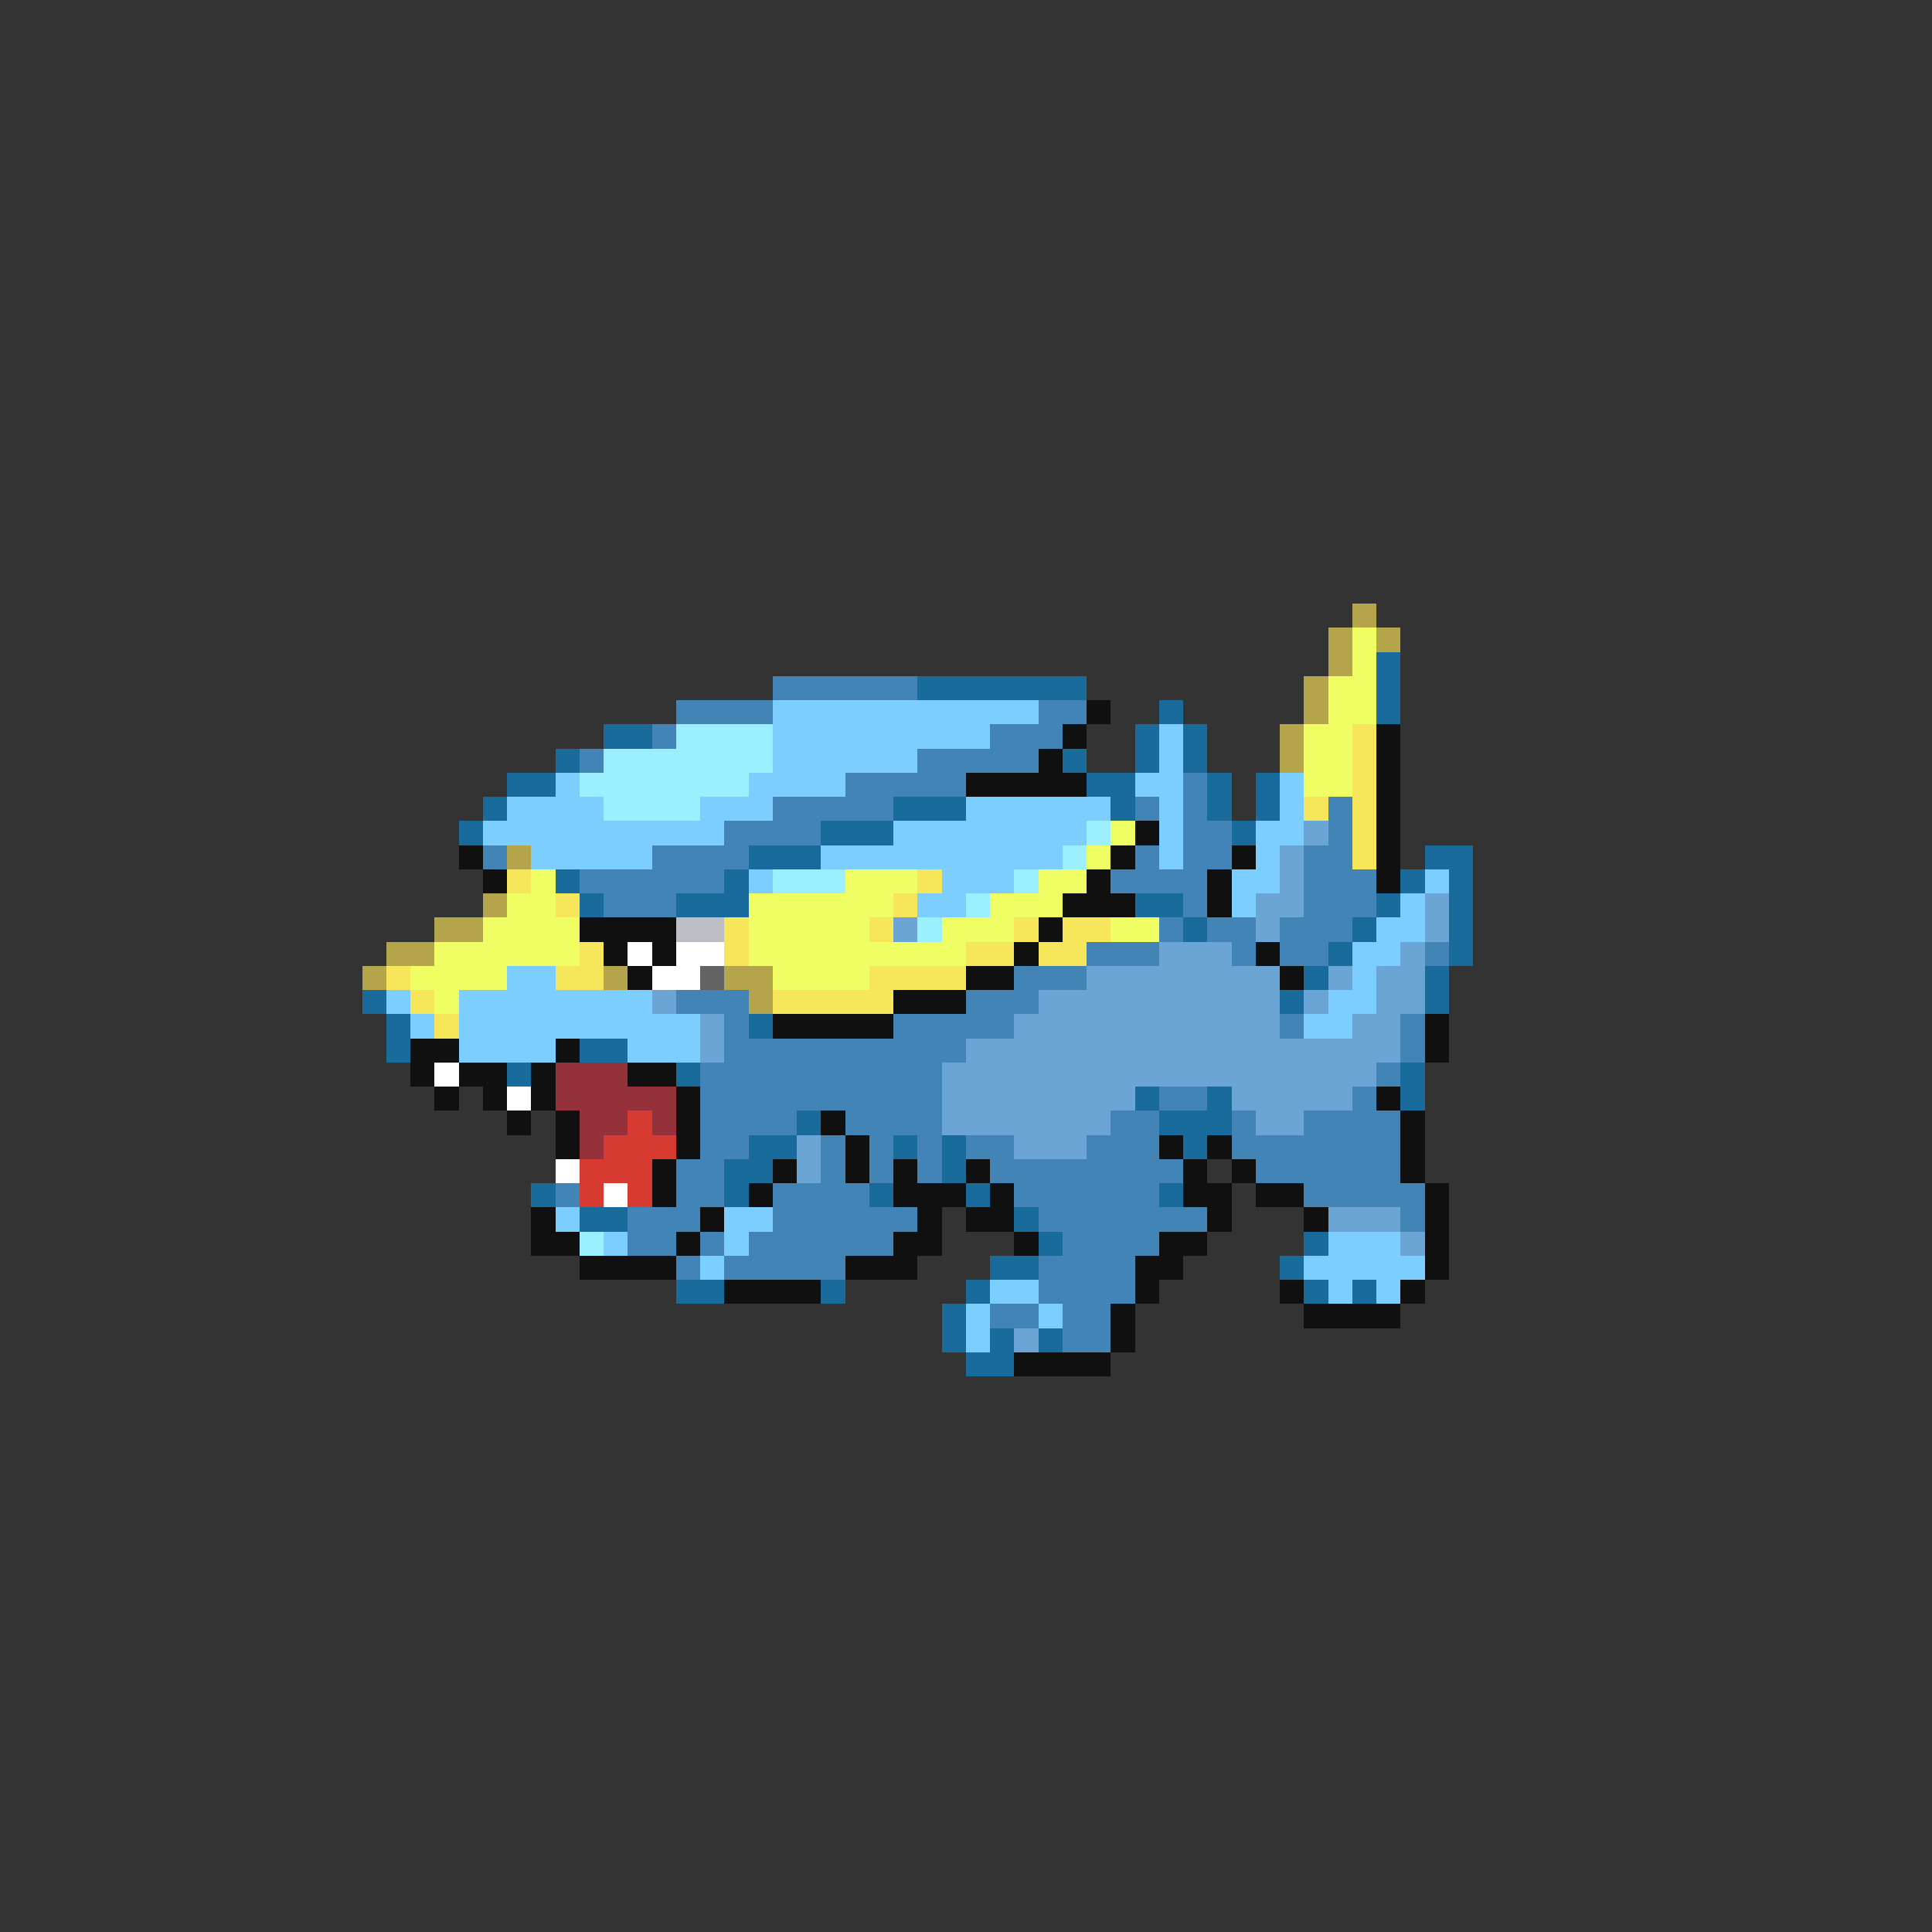 <svg xmlns="http://www.w3.org/2000/svg" viewBox="0 -0.5 80 80" shape-rendering="crispEdges">
<rect x="0" y="-0.5" width="80" height="80" fill="#333333" stroke="none"/>
<path stroke="#b5a54a" d="M56 25h1M55 26h1M57 26h1M55 27h1M54 28h1M54 29h1M53 30h1M53 31h1M21 35h1M20 37h1M18 38h2M16 39h2M15 40h1M25 40h1M30 40h2M31 41h1" />
<path stroke="#efff63" d="M56 26h1M56 27h1M55 28h2M55 29h2M54 30h2M54 31h2M54 32h2M46 34h1M45 35h1M22 36h1M35 36h3M43 36h2M21 37h2M31 37h6M41 37h3M20 38h4M31 38h5M39 38h3M46 38h2M18 39h6M31 39h9M17 40h4M32 40h4M18 41h1" />
<path stroke="#196b9c" d="M57 27h1M38 28h7M57 28h1M48 29h1M57 29h1M25 30h2M47 30h1M49 30h1M23 31h1M44 31h1M47 31h1M49 31h1M21 32h2M45 32h2M50 32h1M52 32h1M20 33h1M37 33h3M46 33h1M50 33h1M52 33h1M19 34h1M34 34h3M51 34h1M31 35h3M59 35h2M23 36h1M30 36h1M58 36h1M60 36h1M24 37h1M28 37h3M47 37h2M57 37h1M60 37h1M49 38h1M56 38h1M60 38h1M55 39h1M60 39h1M54 40h1M59 40h1M15 41h1M53 41h1M59 41h1M16 42h1M31 42h1M16 43h1M24 43h2M21 44h1M28 44h1M58 44h1M47 45h1M50 45h1M58 45h1M33 46h1M48 46h3M31 47h2M37 47h1M39 47h1M49 47h1M30 48h2M39 48h1M22 49h1M30 49h1M36 49h1M40 49h1M48 49h1M24 50h2M42 50h1M43 51h1M54 51h1M41 52h2M53 52h1M28 53h2M34 53h1M40 53h1M54 53h1M56 53h1M39 54h1M39 55h1M41 55h1M43 55h1M40 56h2" />
<path stroke="#4284b5" d="M32 28h6M28 29h4M43 29h2M27 30h1M41 30h3M24 31h1M38 31h5M35 32h5M49 32h1M32 33h5M47 33h1M49 33h1M55 33h1M30 34h4M49 34h2M55 34h1M20 35h1M27 35h4M47 35h1M49 35h2M54 35h2M24 36h6M46 36h4M54 36h3M25 37h3M49 37h1M54 37h3M48 38h1M50 38h2M53 38h3M45 39h3M51 39h1M53 39h2M59 39h1M42 40h3M28 41h3M40 41h3M30 42h1M37 42h5M53 42h1M58 42h1M30 43h10M58 43h1M29 44h10M57 44h1M29 45h10M48 45h2M56 45h1M29 46h4M35 46h4M46 46h2M51 46h1M54 46h4M29 47h2M34 47h1M36 47h1M38 47h1M40 47h2M45 47h3M51 47h7M28 48h2M34 48h1M36 48h1M38 48h1M41 48h8M52 48h6M23 49h1M28 49h2M32 49h4M42 49h6M54 49h5M26 50h3M32 50h6M43 50h7M58 50h1M26 51h2M29 51h1M31 51h6M44 51h4M28 52h1M30 52h5M43 52h4M43 53h4M41 54h2M44 54h2M44 55h2" />
<path stroke="#7bceff" d="M32 29h11M32 30h9M48 30h1M32 31h6M48 31h1M23 32h1M31 32h4M47 32h2M53 32h1M21 33h4M29 33h3M40 33h6M48 33h1M53 33h1M20 34h10M37 34h8M48 34h1M52 34h2M22 35h5M34 35h10M48 35h1M52 35h1M31 36h1M39 36h3M51 36h2M59 36h1M38 37h2M51 37h1M58 37h1M57 38h2M56 39h2M21 40h2M56 40h1M16 41h1M19 41h8M55 41h2M17 42h1M19 42h10M54 42h2M19 43h4M26 43h3M23 50h1M30 50h2M25 51h1M30 51h1M55 51h3M29 52h1M54 52h5M41 53h2M55 53h1M57 53h1M40 54h1M43 54h1M40 55h1" />
<path stroke="#101010" d="M45 29h1M44 30h1M57 30h1M43 31h1M57 31h1M40 32h5M57 32h1M57 33h1M47 34h1M57 34h1M19 35h1M46 35h1M51 35h1M57 35h1M20 36h1M45 36h1M50 36h1M57 36h1M44 37h3M50 37h1M24 38h4M43 38h1M25 39h1M27 39h1M42 39h1M52 39h1M26 40h1M40 40h2M53 40h1M37 41h3M32 42h5M59 42h1M17 43h2M23 43h1M59 43h1M17 44h1M19 44h2M22 44h1M26 44h2M18 45h1M20 45h1M22 45h1M28 45h1M57 45h1M21 46h1M23 46h1M28 46h1M34 46h1M58 46h1M23 47h1M28 47h1M35 47h1M48 47h1M50 47h1M58 47h1M27 48h1M32 48h1M35 48h1M37 48h1M40 48h1M49 48h1M51 48h1M58 48h1M27 49h1M31 49h1M37 49h3M41 49h1M49 49h2M52 49h2M59 49h1M22 50h1M29 50h1M38 50h1M40 50h2M50 50h1M54 50h1M59 50h1M22 51h2M28 51h1M37 51h2M42 51h1M48 51h2M59 51h1M24 52h4M35 52h3M47 52h2M59 52h1M30 53h4M47 53h1M53 53h1M58 53h1M46 54h1M54 54h4M46 55h1M42 56h4" />
<path stroke="#9cefff" d="M28 30h4M25 31h7M24 32h7M25 33h4M45 34h1M44 35h1M32 36h3M42 36h1M40 37h1M38 38h1M24 51h1" />
<path stroke="#f7e65a" d="M56 30h1M56 31h1M56 32h1M54 33h1M56 33h1M56 34h1M56 35h1M21 36h1M38 36h1M23 37h1M37 37h1M30 38h1M36 38h1M42 38h1M44 38h2M24 39h1M30 39h1M40 39h2M43 39h2M16 40h1M23 40h2M36 40h4M17 41h1M32 41h5M18 42h1" />
<path stroke="#6ba5d6" d="M54 34h1M53 35h1M53 36h1M52 37h2M59 37h1M37 38h1M52 38h1M59 38h1M48 39h3M58 39h1M45 40h8M55 40h1M57 40h2M27 41h1M43 41h10M54 41h1M57 41h2M29 42h1M42 42h11M56 42h2M29 43h1M40 43h18M39 44h18M39 45h8M51 45h5M39 46h7M52 46h2M33 47h1M42 47h3M33 48h1M55 50h3M58 51h1M42 55h1" />
<path stroke="#bdbdc5" d="M28 38h2" />
<path stroke="#ffffff" d="M26 39h1M28 39h2M27 40h2M18 44h1M21 45h1M23 48h1M25 49h1" />
<path stroke="#636363" d="M29 40h1" />
<path stroke="#94313a" d="M23 44h3M23 45h5M24 46h2M27 46h1M24 47h1" />
<path stroke="#d63a31" d="M26 46h1M25 47h3M24 48h3M24 49h1M26 49h1" />
</svg>